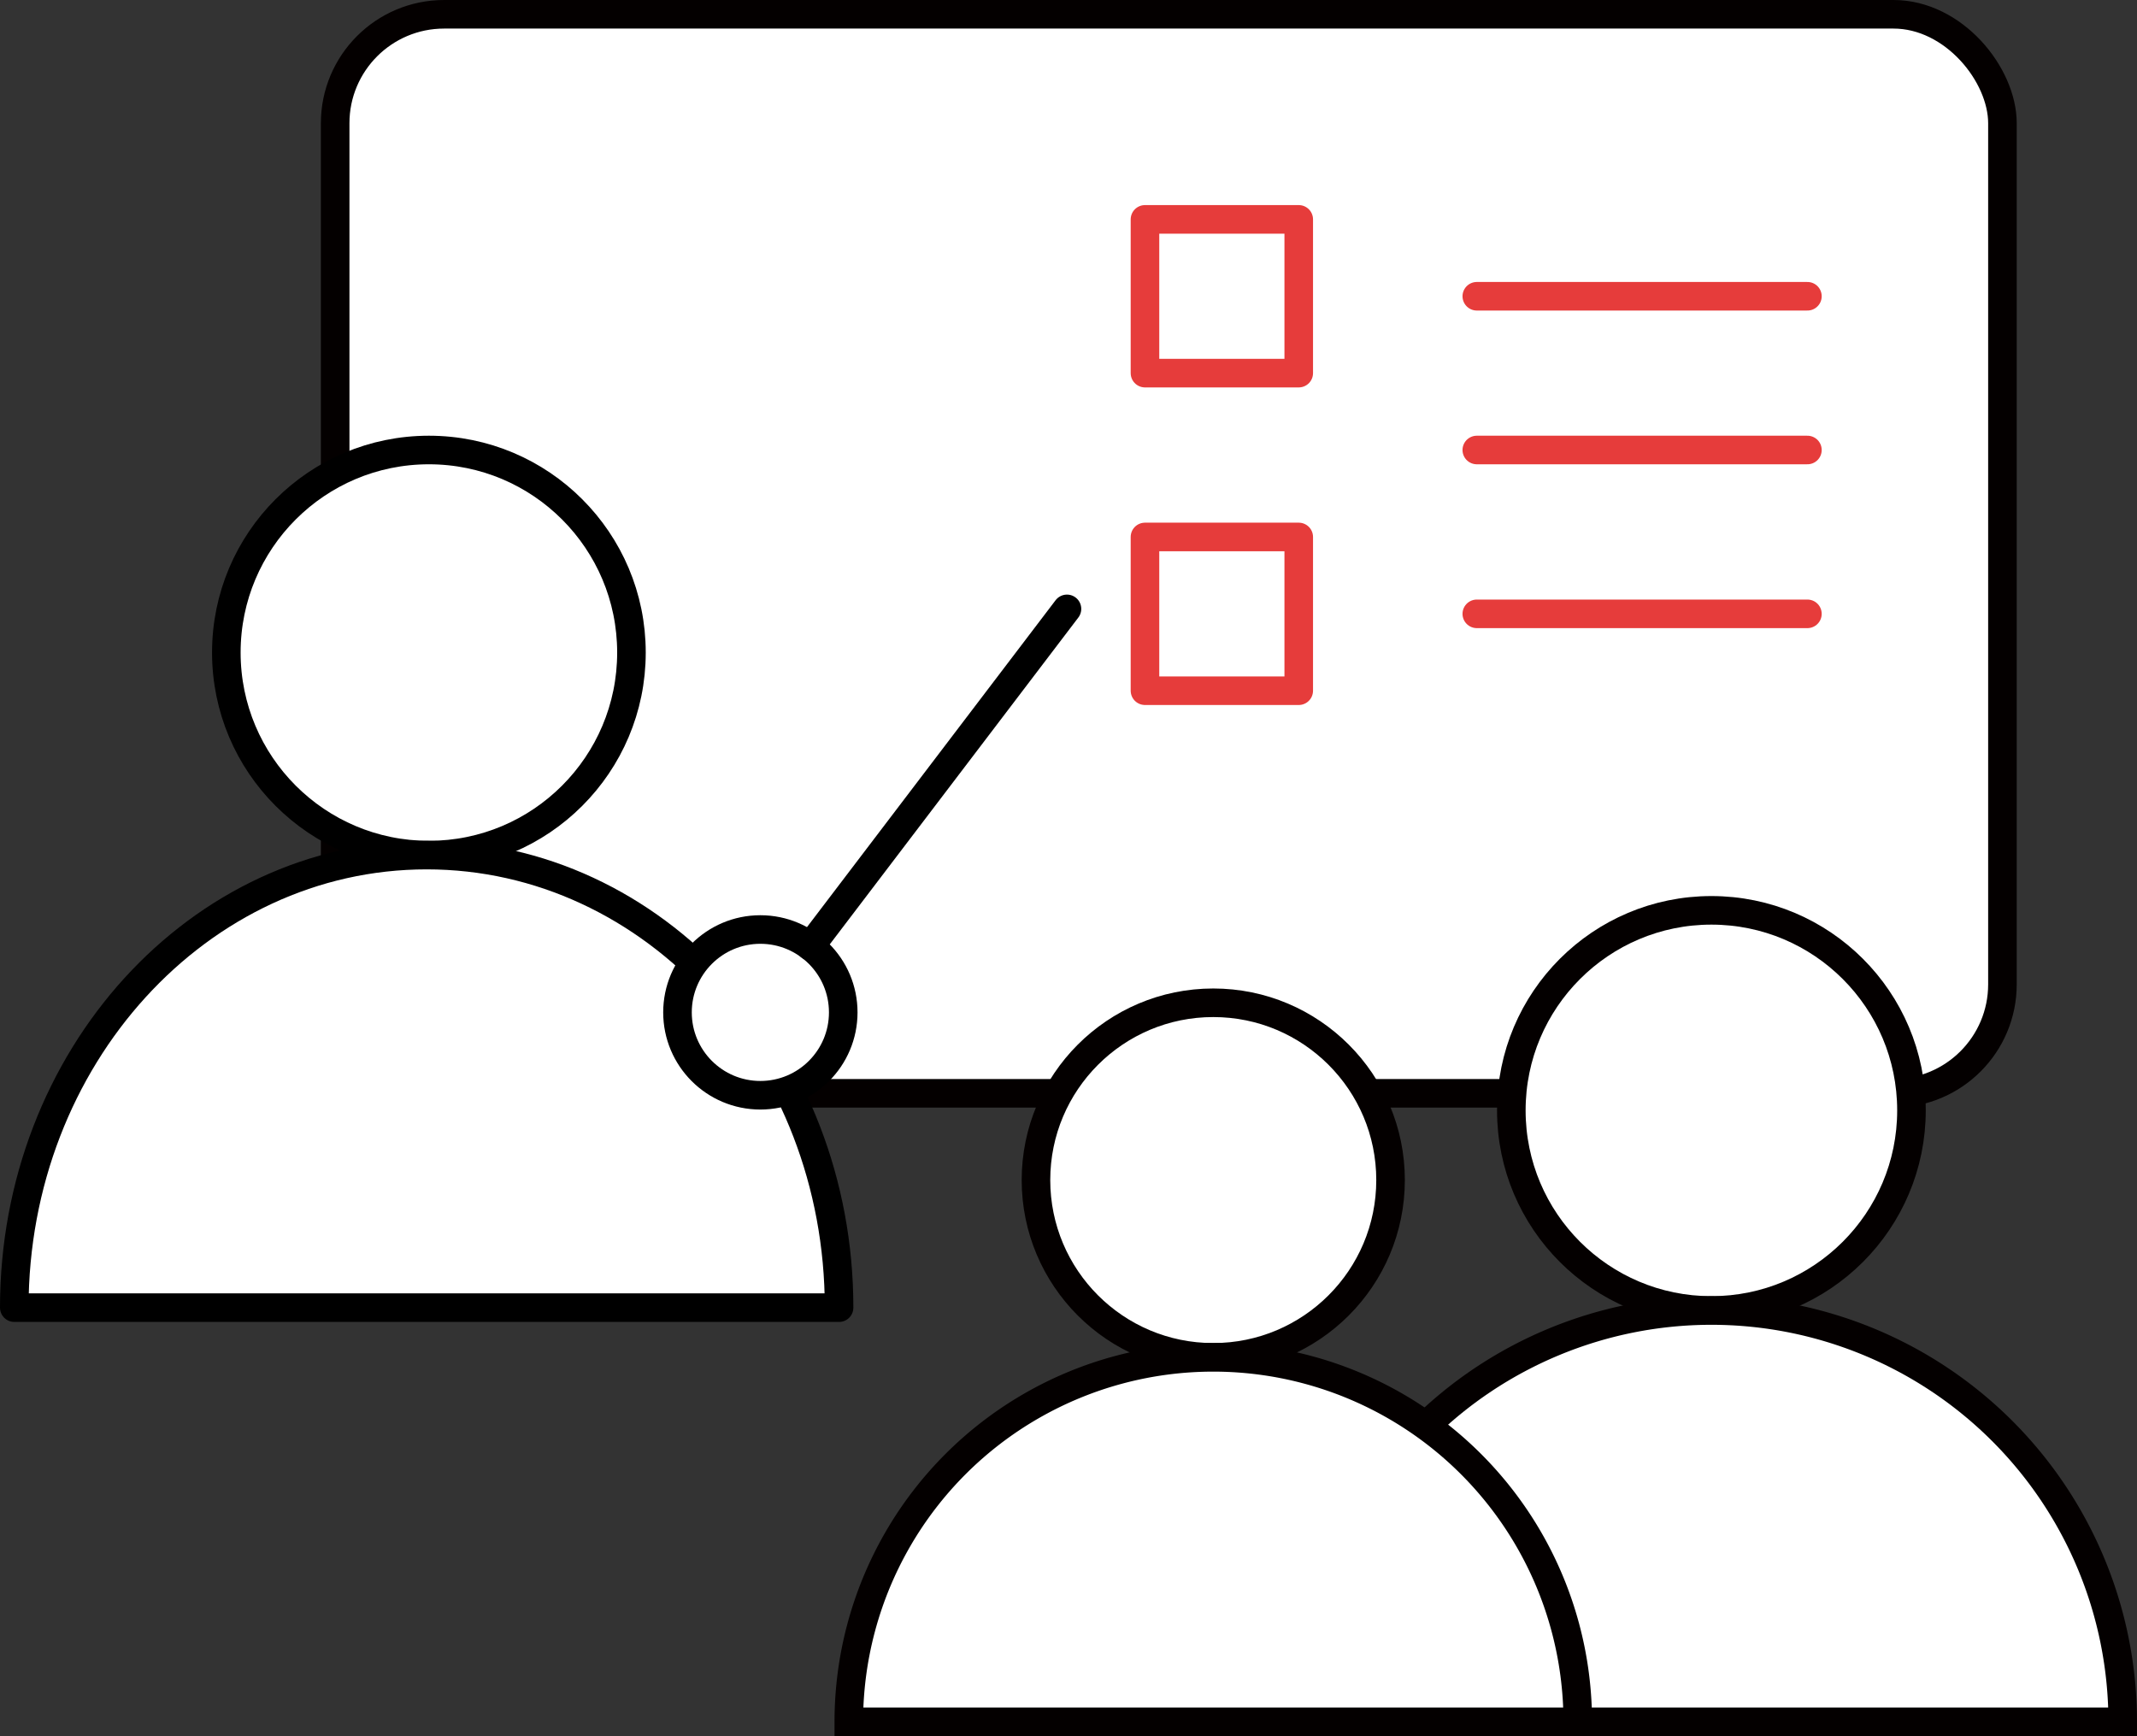 <svg xmlns="http://www.w3.org/2000/svg" width="133.878" height="108.766" viewBox="0 0 133.878 108.766">
  <rect x="0" y="0" width="133.878" height="108.766" fill="#333333" stroke="none"/>
  <g id="Group_1724" data-name="Group 1724" transform="translate(-1457.491 -6761.287)">
    <g id="Group_1560" data-name="Group 1560" transform="translate(1478.488 6762.182)">
      <g id="Group_1559" data-name="Group 1559">
        <rect id="Rectangle_370" data-name="Rectangle 370" width="104.451" height="67.601" rx="6.826" fill="#fff" stroke="#040000" stroke-miterlimit="10" stroke-width="1.79"/>
      </g>
    </g>
    <rect id="Rectangle_371" data-name="Rectangle 371" width="6.845" height="11.702" transform="translate(1475.22 6794.966)" fill="#fff" stroke="#707070" stroke-width="1.79"/>
    <line id="Line_924" data-name="Line 924" x2="20.712" transform="translate(1550.009 6779.848)" fill="none" stroke="#e63c3b" stroke-linecap="round" stroke-linejoin="round" stroke-width="1.79"/>
    <line id="Line_925" data-name="Line 925" x2="20.712" transform="translate(1550.009 6789.48)" fill="none" stroke="#e63c3b" stroke-linecap="round" stroke-linejoin="round" stroke-width="1.79"/>
    <line id="Line_926" data-name="Line 926" x2="20.712" transform="translate(1550.009 6799.745)" fill="none" stroke="#e63c3b" stroke-linecap="round" stroke-linejoin="round" stroke-width="1.79"/>
    <rect id="Rectangle_372" data-name="Rectangle 372" width="9.633" height="9.633" transform="translate(1529.221 6775.031)" fill="none" stroke="#e63c3b" stroke-linecap="round" stroke-linejoin="round" stroke-width="1.79"/>
    <rect id="Rectangle_373" data-name="Rectangle 373" width="9.633" height="9.633" transform="translate(1529.221 6794.928)" fill="none" stroke="#e63c3b" stroke-linecap="round" stroke-linejoin="round" stroke-width="1.79"/>
    <g id="Group_1563" data-name="Group 1563" transform="translate(1510.667 6818.321)">
      <g id="Group_1561" data-name="Group 1561" transform="translate(28.273)">
        <circle id="Ellipse_124" data-name="Ellipse 124" cx="12.534" cy="12.534" r="12.534" transform="translate(13.232)" fill="#fff" stroke="#040000" stroke-miterlimit="10" stroke-width="1.79"/>
        <path id="Path_3839" data-name="Path 3839" d="M765.177,590.3a25.768,25.768,0,0,0-25.767,25.768h51.533A25.768,25.768,0,0,0,765.177,590.3Z" transform="translate(-739.41 -565.229)" fill="#fff" stroke="#040000" stroke-miterlimit="10" stroke-width="1.79"/>
      </g>
      <g id="Group_1562" data-name="Group 1562" transform="translate(0 5.791)">
        <circle id="Ellipse_125" data-name="Ellipse 125" cx="11.107" cy="11.107" r="11.107" transform="translate(11.725)" fill="#fff" stroke="#040000" stroke-miterlimit="10" stroke-width="1.79"/>
        <path id="Path_3840" data-name="Path 3840" d="M738.465,592.767A22.831,22.831,0,0,0,715.634,615.6H761.3A22.831,22.831,0,0,0,738.465,592.767Z" transform="translate(-715.634 -570.553)" fill="#fff" stroke="#040000" stroke-miterlimit="10" stroke-width="1.79"/>
      </g>
    </g>
    <g id="Group_1564" data-name="Group 1564" transform="translate(1458.386 6789.48)">
      <circle id="Ellipse_126" data-name="Ellipse 126" cx="12.69" cy="12.69" r="12.69" transform="translate(13.284)" fill="#fff" stroke="#000" stroke-linecap="round" stroke-linejoin="round" stroke-width="1.79"/>
      <path id="Path_3841" data-name="Path 3841" d="M723.34,594.659c0-15.659-11.567-28.353-25.836-28.353S671.669,579,671.669,594.659Z" transform="translate(-671.669 -540.927)" fill="#fff" stroke="#000" stroke-linecap="round" stroke-linejoin="round" stroke-width="1.79"/>
      <circle id="Ellipse_127" data-name="Ellipse 127" cx="5.192" cy="5.192" r="5.192" transform="translate(41.548 30.042)" fill="#fff" stroke="#000" stroke-linecap="round" stroke-linejoin="round" stroke-width="1.79"/>
      <line id="Line_927" data-name="Line 927" y1="21.144" x2="16.08" transform="translate(49.868 9.954)" fill="#eaeaea" stroke="#000" stroke-linecap="round" stroke-linejoin="round" stroke-width="1.79"/>
    </g>
  </g>
</svg>
